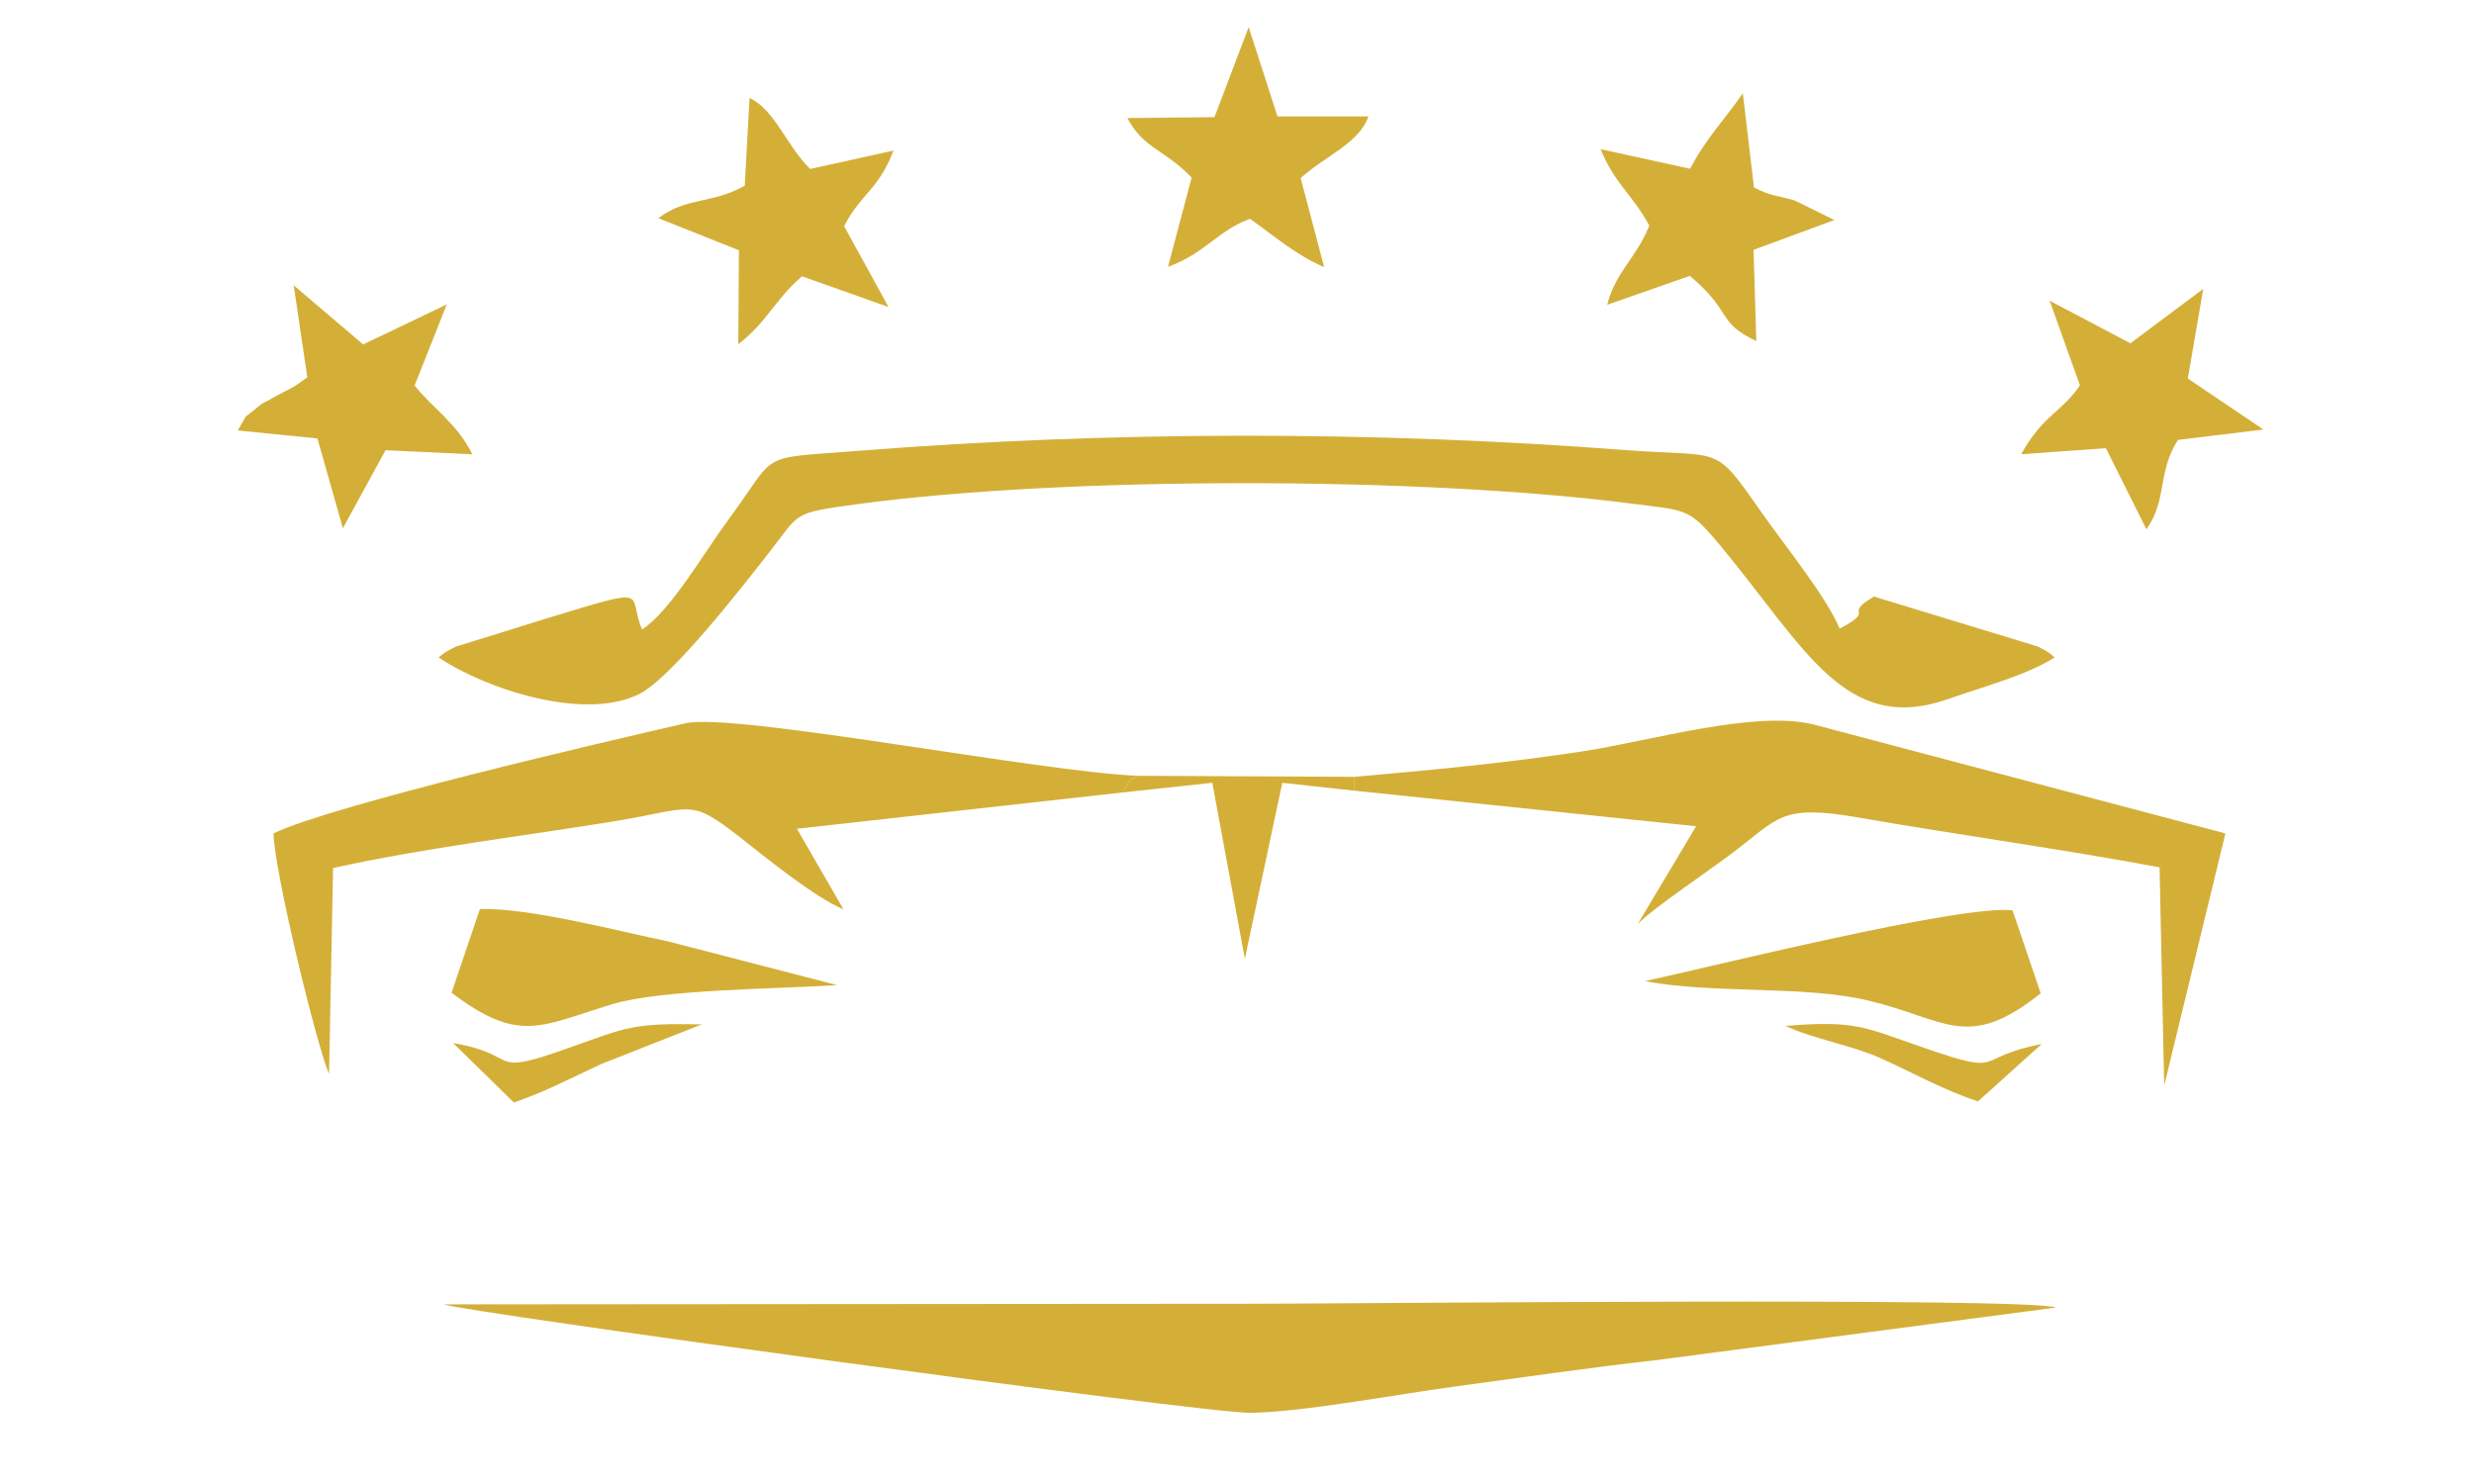 <?xml version="1.0" encoding="UTF-8"?>
<!DOCTYPE svg PUBLIC "-//W3C//DTD SVG 1.1//EN" "http://www.w3.org/Graphics/SVG/1.1/DTD/svg11.dtd">
<!-- Creator: CorelDRAW 2020 (64-Bit) -->
<svg xmlns="http://www.w3.org/2000/svg" xml:space="preserve" width="240px" height="144px" version="1.1" style="shape-rendering:geometricPrecision; text-rendering:geometricPrecision; image-rendering:optimizeQuality; fill-rule:evenodd; clip-rule:evenodd"
viewBox="0 0 240 144"
 xmlns:xlink="http://www.w3.org/1999/xlink"
 xmlns:xodm="http://www.corel.com/coreldraw/odm/2003">
 <defs>
  <style type="text/css">
   <![CDATA[
    .fil0 {fill:#D4AF37}
   ]]>
  </style>
 </defs>
 <g id="Capa_x0020_1">
  <path class="fil0" d="M199.445 126.879c-2.688,-1.029 -69.128,-0.371 -78.164,-0.367l-78.239 0.059c1.356,0.644 73.667,10.563 78.239,10.522 4.944,-0.044 14.333,-1.811 19.924,-2.561 6.455,-0.867 13.115,-1.843 19.356,-2.537l38.884 -5.116z"/>
  <path class="fil0" d="M62.289 61.09c-1.511,-3.512 1.269,-4.288 -9.184,-1.106l-8.934 2.777c-1.026,0.515 -1.197,0.695 -1.626,1.033 4.687,3.137 14.149,6.175 19.43,3.572 3.167,-1.561 10.109,-10.529 12.638,-13.755 3.024,-3.856 2.136,-3.818 8.444,-4.675 20.24,-2.748 54.81,-2.697 75.132,-0.078 5.477,0.705 5.608,0.356 8.762,4.163 8.182,9.876 12.05,18.304 22.006,14.821 3.522,-1.233 7.761,-2.371 10.361,-4.048 -0.545,-0.443 -0.429,-0.464 -1.663,-1.069l-15.862 -4.839c-3.188,1.881 0.389,1.144 -3.328,3.117 -1.317,-3.141 -5.301,-8.036 -7.513,-11.191 -4.801,-6.854 -3.686,-5.404 -13.314,-6.141 -24.43,-1.87 -49.825,-1.858 -74.251,0.067 -10.165,0.8 -7.771,-0.015 -12.729,6.695 -2.438,3.299 -5.556,8.782 -8.369,10.657z"/>
  <path class="fil0" d="M108.853 76.902c0.787,-0.986 0.331,-1.083 1.591,-1.623 -9.299,-0.332 -39.219,-6.174 -43.945,-5.095 -7.687,1.757 -34.256,7.937 -39.966,10.683 0.058,3.639 4.195,20.646 5.388,23.343l0.39 -19.976c8.764,-1.952 18.485,-3.11 27.241,-4.535 7.78,-1.267 7.252,-2.359 12.344,1.633 2.269,1.778 7.221,5.819 9.929,6.904l-4.519 -7.817 31.547 -3.517z"/>
  <path class="fil0" d="M131.349 75.38l0 1.34 33.187 3.455 -5.665 9.496c1.531,-1.584 6.695,-5.013 9.267,-6.963 4.458,-3.377 4.646,-4.683 12.127,-3.381 9.819,1.708 19.463,3.013 29.232,4.835l0.449 21.175 5.938 -24.464 -39.943 -10.571c-5.693,-1.417 -15.891,1.605 -22.343,2.594 -7.474,1.144 -14.624,1.816 -22.249,2.484z"/>
  <path class="fil0" d="M159.572 95.203c6.632,1.267 15.47,0.383 21.746,1.902 7.551,1.827 9.552,4.932 16.651,-0.719l-2.738 -8.053c-5.115,-0.569 -29.528,5.559 -35.659,6.87z"/>
  <path class="fil0" d="M43.807 96.332c6.579,4.974 8.593,3.234 15.606,1.106 4.757,-1.441 16.023,-1.472 21.788,-1.848l-16.351 -4.231c-4.775,-0.983 -13.487,-3.287 -18.294,-3.153l-2.749 8.126z"/>
  <path class="fil0" d="M117.814 11.367l-8.451 0.09c1.619,3.019 3.533,2.965 6.237,5.777l-2.297 8.663c3.619,-1.319 4.837,-3.535 7.962,-4.663 2.401,1.704 4.394,3.479 7.188,4.688l-2.277 -8.643c2.352,-2.129 5.687,-3.388 6.573,-5.982l-8.821 0.001 -2.795 -8.667 -3.319 8.736z"/>
  <path class="fil0" d="M163.956 16.376l-8.685 -1.902c1.393,3.416 3.122,4.424 4.725,7.416 -1.263,3.168 -3.264,4.46 -4.082,7.684l8.023 -2.806c4.267,3.63 2.498,4.429 6.439,6.335l-0.265 -8.859 7.838 -2.896 -3.87 -1.906c-1.782,-0.501 -2.329,-0.413 -3.926,-1.251l-1.087 -9.141c-1.786,2.598 -3.631,4.46 -5.11,7.326z"/>
  <path class="fil0" d="M72.249 18.019c-3.165,1.784 -5.703,1.095 -8.377,3.154l7.811 3.114 -0.065 9.107c2.807,-2.132 3.636,-4.447 6.191,-6.581l8.39 2.981 -4.313 -7.85c1.701,-3.258 3.318,-3.49 4.794,-7.337l-8.081 1.786c-2.239,-2.15 -3.453,-5.778 -5.887,-6.883l-0.463 8.509z"/>
  <path class="fil0" d="M206.666 33.31l-7.827 -4.128 2.931 8.212c-1.745,2.601 -3.572,2.84 -5.697,6.683l8.215 -0.589 3.935 7.87c2.026,-2.824 1.059,-5.562 3.058,-8.674l8.293 -1.004 -7.336 -4.95 1.495 -8.698 -7.067 5.278z"/>
  <path class="fil0" d="M29.812 36.605c-1.729,1.308 -1.73,1.061 -3.445,2.061 -0.899,0.523 -0.732,0.277 -1.495,0.936 -1.442,1.244 -0.666,0.212 -1.799,2.167l7.72 0.775 2.47 8.711 4.139 -7.567 8.421 0.396c-1.513,-3.029 -3.787,-4.415 -5.604,-6.673l3.122 -7.872 -8.109 3.883 -6.741 -5.735 1.321 8.918z"/>
  <path class="fil0" d="M108.853 76.902l8.752 -0.945 3.157 17.081 3.633 -17.079 6.954 0.761 0 -1.34 -20.905 -0.101c-1.26,0.54 -0.804,0.637 -1.591,1.623z"/>
  <path class="fil0" d="M43.965 101.218l5.882 5.762c2.981,-1.007 5.557,-2.38 8.485,-3.734l9.745 -3.844c-6.706,-0.133 -7.198,0.25 -12.817,2.254 -8.227,2.934 -4.533,0.688 -11.295,-0.438z"/>
  <path class="fil0" d="M191.881 106.875l6.177 -5.566c-6.823,1.311 -3.307,3.168 -11.459,0.352 -5.838,-2.016 -6.545,-2.659 -13.387,-2.112 2.594,1.237 6.411,1.869 9.216,3.129 3.13,1.406 6.028,3.066 9.453,4.197z"/>
 </g>
</svg>
